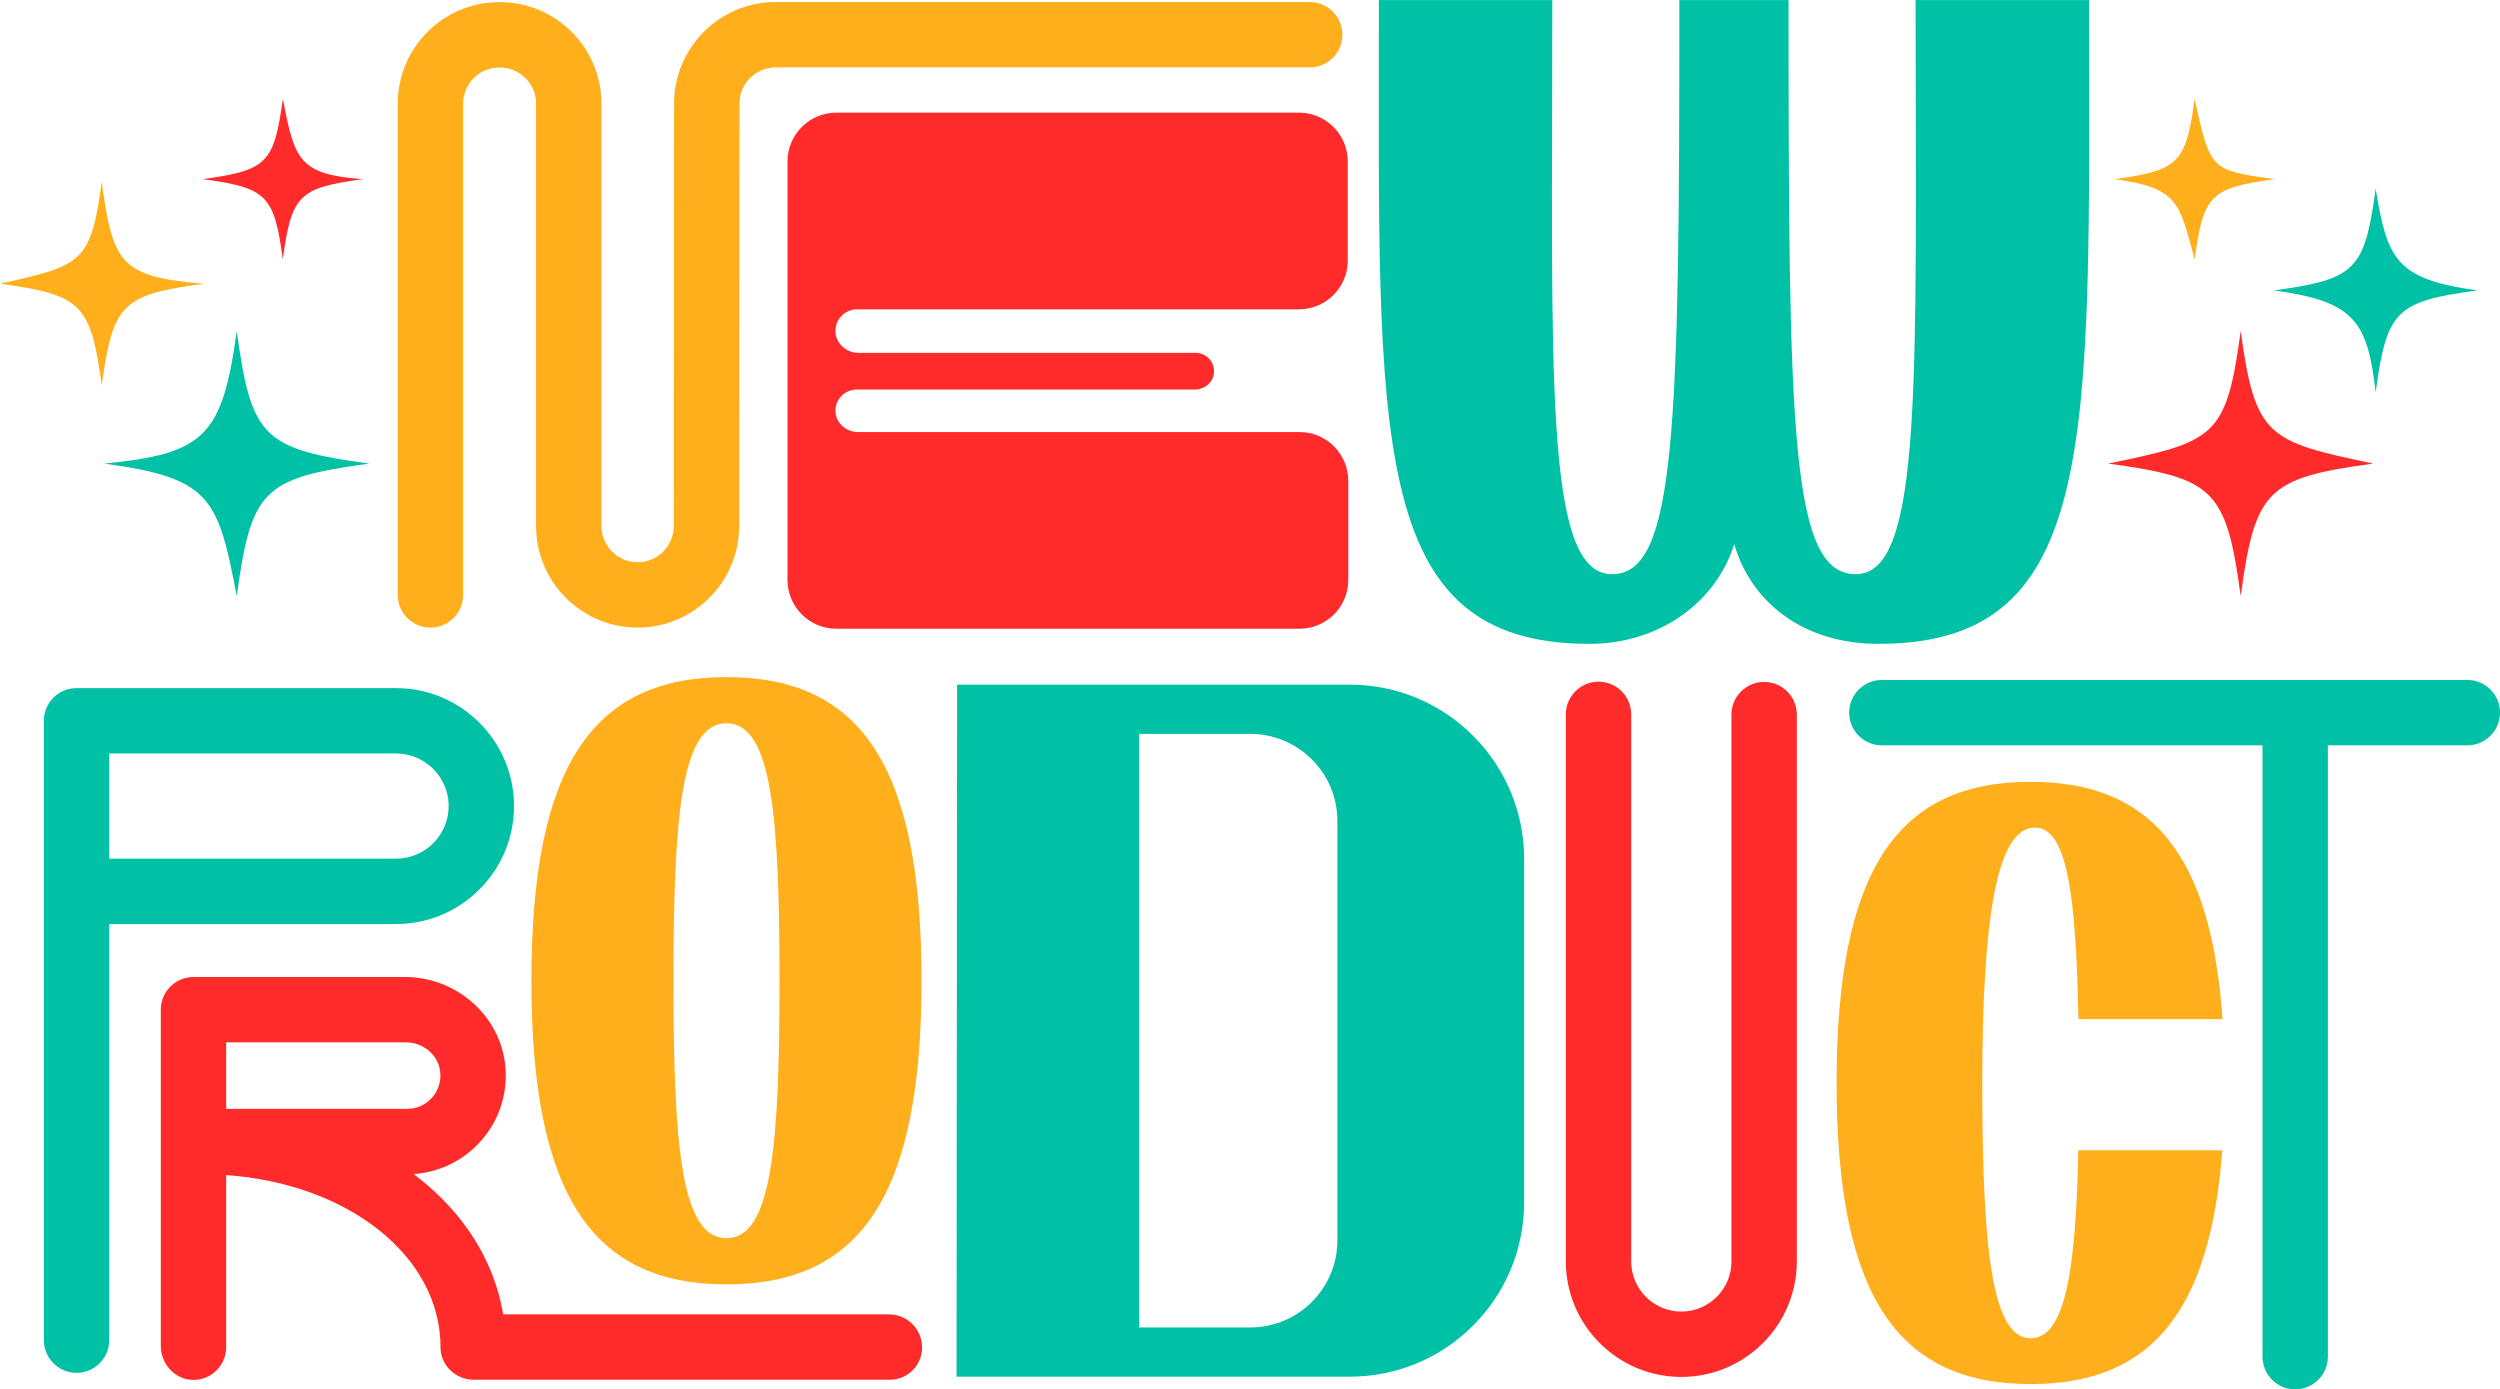 <svg enable-background="new 0 0 573.712 318.819" height="319" viewBox="0 0 573.712 318.819" width="574" xmlns="http://www.w3.org/2000/svg"><path d="m98.783 144.016c4.142 0 7.5-3.357 7.5-7.5v-112.734c0-4.578 3.725-8.303 8.302-8.303h.134c4.578 0 8.303 3.725 8.303 8.303v96.931c0 12.85 10.453 23.303 23.302 23.303 12.84 0 23.294-10.446 23.303-23.287l.064-96.97c.003-4.575 3.728-8.297 8.302-8.297h122.568c4.142 0 7.5-3.357 7.5-7.5s-3.358-7.5-7.5-7.5h-122.568c-12.84 0-23.293 10.446-23.302 23.287l-.064 96.97c-.003 4.575-3.728 8.297-8.303 8.297-4.578 0-8.302-3.725-8.302-8.303v-96.931c0-12.85-10.454-23.303-23.303-23.303h-.134c-12.849 0-23.302 10.453-23.302 23.303v112.733c-0 4.143 3.358 7.501 7.5 7.501z" fill="#ffae1c"/><path d="m196.681 70.974h101.402c6.188 0 11.205-5.017 11.205-11.205v-22.722c0-6.188-5.017-11.205-11.205-11.205h-106.16c-6.188 0-11.205 5.017-11.205 11.205v96.02c0 6.188 5.016 11.205 11.205 11.205h106.284c6.188 0 11.205-5.016 11.205-11.205v-22.722c0-6.188-5.017-11.205-11.205-11.205h-101.317c-2.575 0-4.899-1.87-5.14-4.434-.271-2.89 1.995-5.32 4.829-5.32h77.595c2.22 0 4.219-1.621 4.412-3.833.217-2.495-1.744-4.587-4.193-4.587h-77.355c-2.641 0-5.026-1.91-5.285-4.538-.291-2.96 2.027-5.454 4.928-5.454z" fill="#ff2b2b"/><path d="m364.742 147.744c15.992 0 29.03-9.455 33.241-22.863 3.915 13.408 15.882 22.863 33.11 22.863 51.149 0 48.313-47.583 48.313-147.742h-39.803c0 86.574 1.817 131.753-13.718 131.753-14.974 0-15.438-32.581-15.438-131.754h-25.059c0 98.841-.776 131.754-15.438 131.754-15.699 0-13.718-45.178-13.718-131.753h-39.803c0 100.159-2.836 147.742 48.313 147.742z" fill="#00c1a5"/><path d="m117.959 184.973c0-14.926-12.143-27.068-27.067-27.068h-73.329c-4.142 0-7.5 3.357-7.5 7.5v142.128c0 4.143 3.358 7.5 7.5 7.5s7.5-3.357 7.5-7.5v-95.493h65.828c14.925 0 27.068-12.143 27.068-27.067zm-92.896-12.069h65.828c6.654 0 12.067 5.414 12.067 12.068s-5.414 12.067-12.067 12.067h-65.828z" fill="#00c1a5"/><path d="m404.843 156.482c-4.143 0-7.5 3.357-7.5 7.5v125.488c0 6.344-5.16 11.504-11.504 11.504-6.343 0-11.503-5.16-11.503-11.504v-125.543c0-4.143-3.358-7.5-7.5-7.5s-7.5 3.357-7.5 7.5v125.544c0 14.614 11.889 26.504 26.503 26.504s26.504-11.89 26.504-26.504v-125.489c0-4.142-3.358-7.5-7.5-7.5z" fill="#ff2b2b"/><path d="m166.714 155.374c-30.715 0-44.765 20.403-44.765 69.681 0 49.247 14.05 69.68 44.765 69.68s44.767-20.245 44.767-69.68c0-49.467-14.052-69.681-44.767-69.681zm0 128.772c-10.468 0-12.144-21.512-12.172-59.091.028-37.579 1.704-59.092 12.172-59.092s12.145 21.513 12.174 59.092c-.029 37.578-1.706 59.091-12.174 59.091z" fill="#ffae1c"/><path d="m204.012 301.615h-88.538c-2.021-12.182-8.952-23.271-20.018-31.788-.181-.14-.362-.277-.544-.415 12.255-.794 21.883-11.386 21.11-24-.736-12.019-11.063-21.216-23.105-21.216h-48.518c-4.142 0-7.5 3.358-7.5 7.5v77.148c0 4.107 3.164 7.688 7.269 7.811 4.247.128 7.731-3.277 7.731-7.497v-39.505c28.007 1.956 49.214 18.613 49.191 39.515-.004 4.141 3.476 7.447 7.617 7.447h95.497c4.089 0 7.403-3.315 7.403-7.403.001-4.196-3.4-7.597-7.595-7.597zm-152.113-47.155v-15.265h41.267c3.879 0 7.34 2.78 7.835 6.627.598 4.654-3.028 8.637-7.568 8.637h-41.534z" fill="#ff2b2b"/><path d="m219.51 315.915h90.251c22.091 0 40-17.909 40-40v-78.806c0-22.091-17.909-40-40-40h-90.125zm41.924-147.514h25.478c11.046 0 20 8.954 20 20v96.221c0 11.046-8.954 20-20 20h-25.478z" fill="#00c1a5"/><path d="m467.007 189.905c7.433 0 9.417 15.807 9.954 43.956h33.073c-2.68-38.424-16.736-54.457-44.039-54.457-30.55 0-44.524 20.233-44.524 69.102 0 48.837 13.975 69.101 44.524 69.101 27.11 0 41.158-15.829 43.98-53.648h-33.03c-.57 27.644-3.022 43.146-10.951 43.146-9.05 0-11.066-21.333-11.094-58.6.029-37.265 3.187-58.6 12.107-58.6z" fill="#ffae1c"/><path d="m566.212 156.032h-134.357c-4.143 0-7.5 3.357-7.5 7.5s3.357 7.5 7.5 7.5h87.355v140.287c0 4.143 3.357 7.5 7.5 7.5s7.5-3.357 7.5-7.5v-140.287h32.001c4.143 0 7.5-3.357 7.5-7.5s-3.356-7.5-7.499-7.5z" fill="#00c1a5"/><path d="m54.332 75.958c-3.32 24.406-7.626 28.158-30.417 30.417 24.406 3.319 26.102 7.732 30.417 30.417 3.32-24.406 6.01-27.098 30.417-30.417-24.407-3.32-27.098-6.011-30.417-30.417z" fill="#00c1a5"/><path d="m23.353 88.451c2.549-18.738 4.615-20.804 23.353-23.353-19.06-1.598-20.804-4.615-23.353-23.353-2.548 18.738-4.612 19.149-23.353 23.353 18.739 2.549 20.805 4.615 23.353 23.353z" fill="#ffae1c"/><path d="m64.902 59.498c2.008-14.764 3.636-16.392 18.4-18.4-14.824-1.055-15.693-4.53-18.4-18.4-2.008 14.764-3.636 16.392-18.4 18.4 14.764 2.008 16.392 3.636 18.4 18.4z" fill="#ff2b2b"/><path d="m514.204 136.792c3.319-24.406 6.01-27.098 30.417-30.417-24.162-5.082-27.098-6.011-30.417-30.417-3.32 24.406-5.799 25.334-30.417 30.417 24.407 3.319 27.098 6.01 30.417 30.417z" fill="#ff2b2b"/><path d="m545.183 89.983c2.549-18.738 4.615-20.804 23.353-23.353-18.739-2.549-20.71-7.132-23.353-23.353-2.549 18.739-4.615 20.805-23.353 23.353 18.738 2.549 21.435 7.242 23.353 23.353z" fill="#00c1a5"/><path d="m503.634 59.498c2.008-14.764 3.636-16.392 18.4-18.4-14.764-2.008-14.764-2.008-18.4-18.4-2.008 14.764-3.636 16.392-18.4 18.4 14.764 2.008 14.851 5.433 18.4 18.4z" fill="#ffae1c"/></svg>